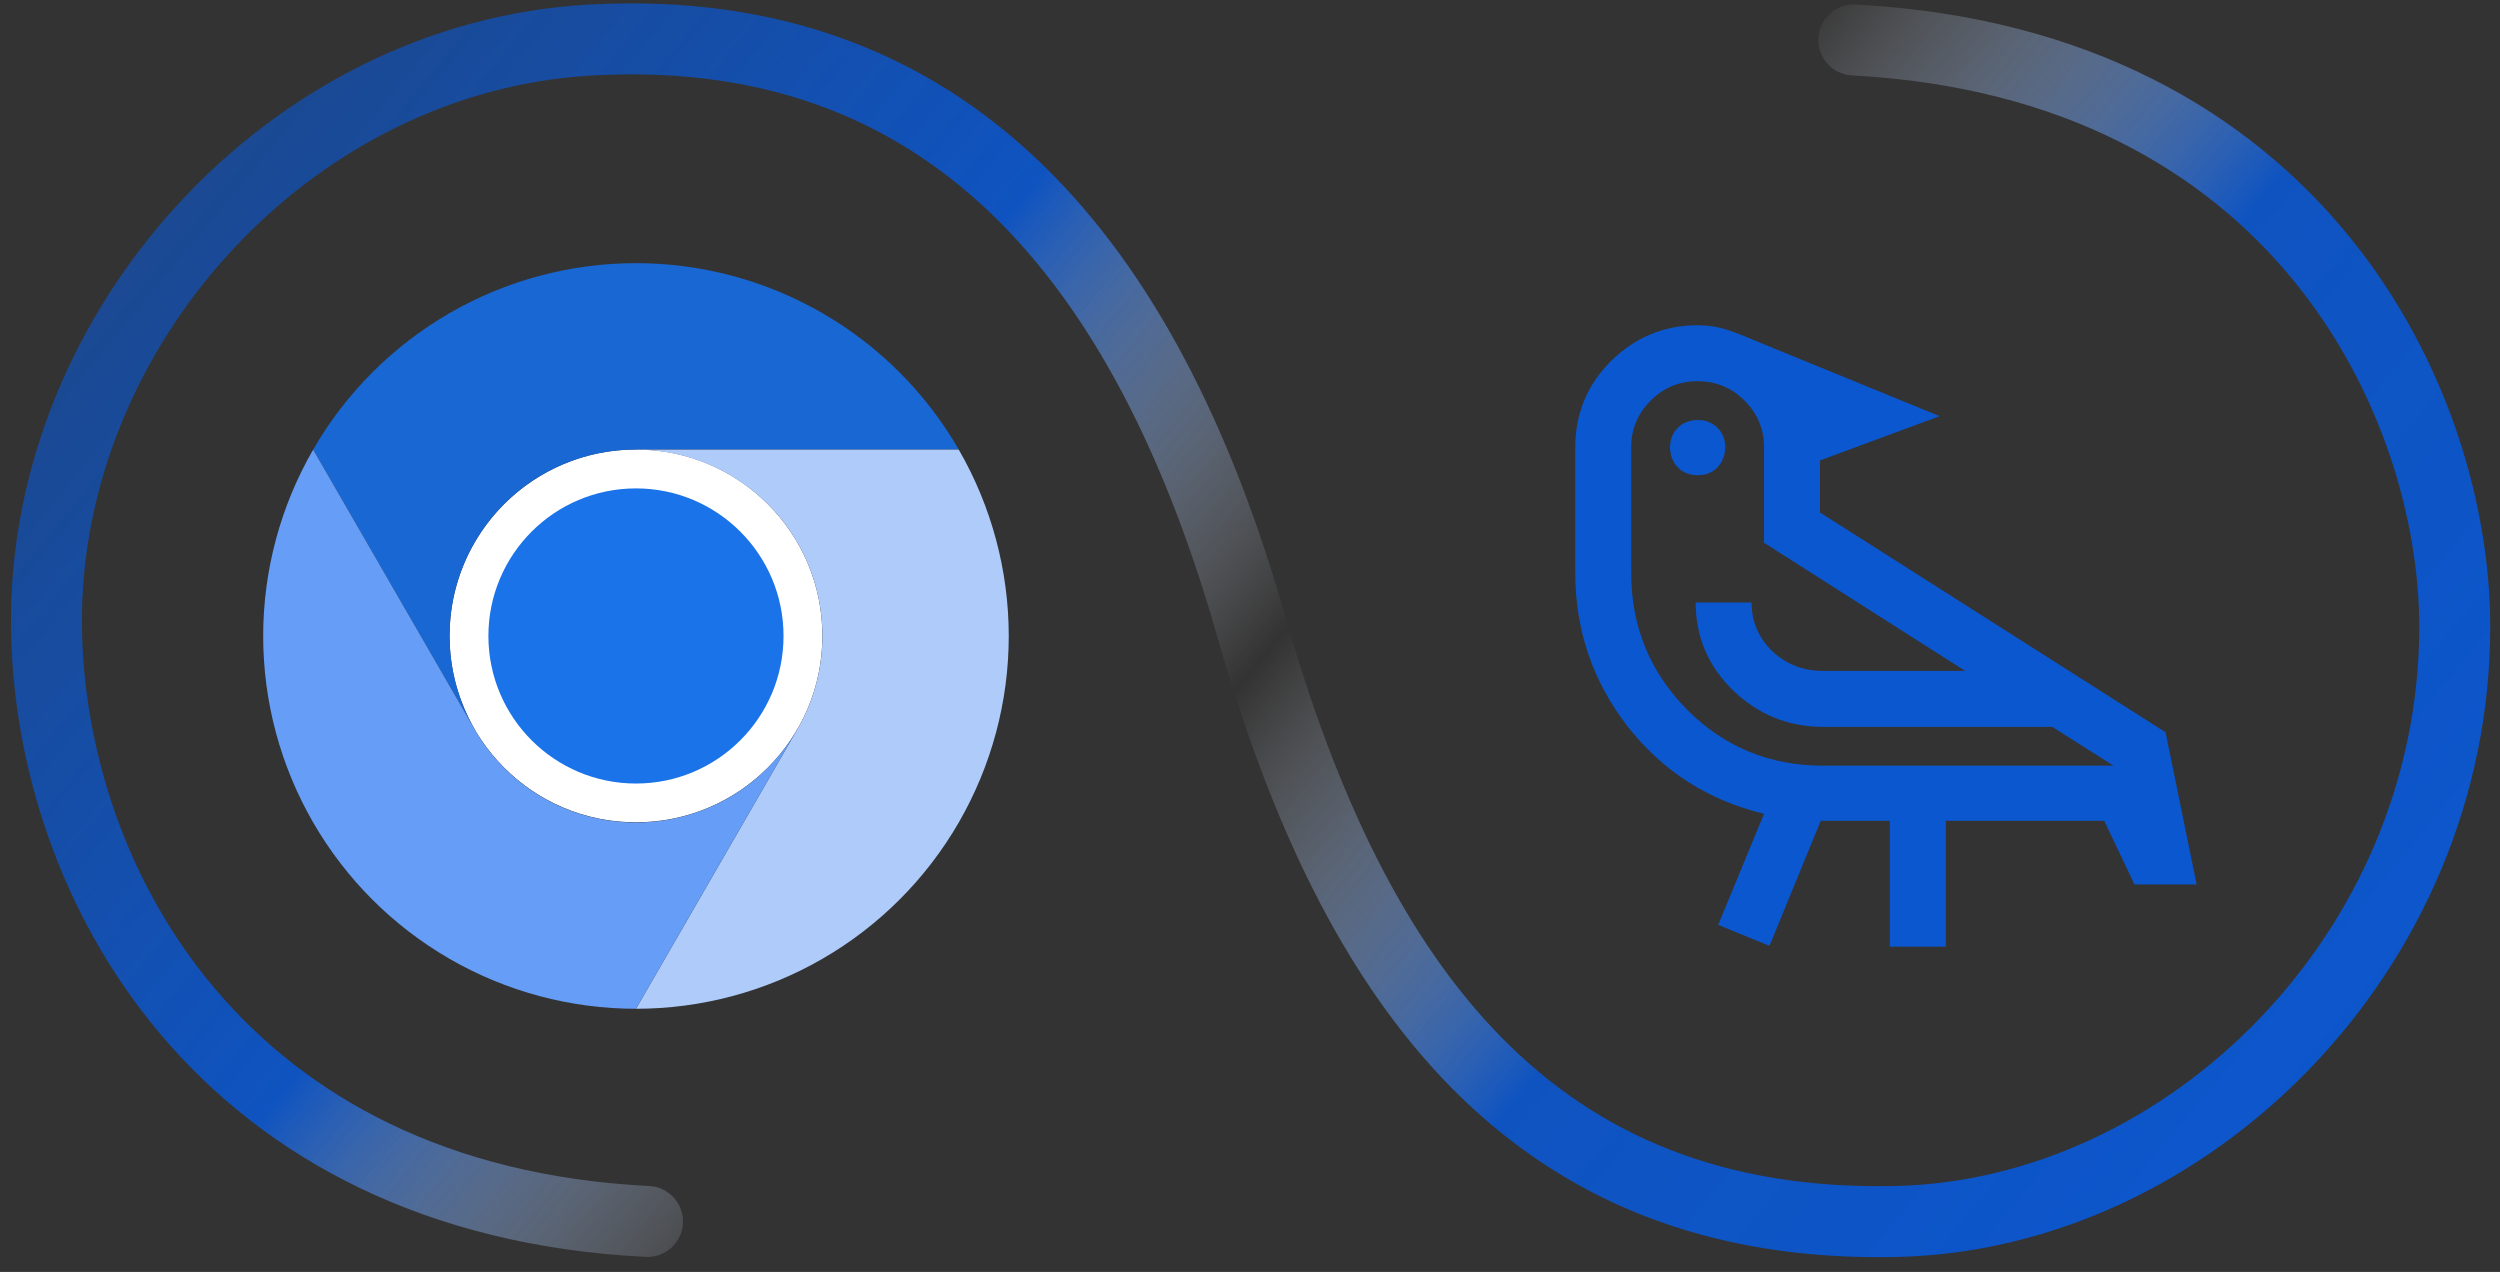 <svg width="114" height="58" viewBox="0 0 114 58" fill="none" xmlns="http://www.w3.org/2000/svg">
<rect x="0" y="0" width="114" height="58" fill="#333333" stroke="none"/>
<g clip-path="url(#clip0_25130_39836)">
<path d="M84.532 1.822C104.89 2.9 111.937 18.451 111.937 28.57C111.937 43.41 99.755 55.391 86.49 55.698C69.905 56.082 61.757 45.012 57.059 28.57C52.67 13.203 44.205 0.884 26.968 1.822C13.153 2.573 1.971 15.046 2.119 28.57C2.248 40.3 10.145 54.738 29.525 55.698" stroke="url(#paint0_linear_25130_39836)" stroke-width="3.236" stroke-linecap="round" stroke-linejoin="round"/>
<g clip-path="url(#clip1_25130_39836)">
<path d="M29 37.496C33.694 37.496 37.5 33.691 37.5 28.996C37.5 24.302 33.694 20.496 29 20.496C24.306 20.496 20.5 24.302 20.5 28.996C20.5 33.691 24.306 37.496 29 37.496Z" fill="white"/>
<path d="M29 20.5H43.72C42.228 17.916 40.083 15.769 37.498 14.277C34.914 12.785 31.983 12 28.999 12C26.015 12 23.083 12.786 20.5 14.278C17.916 15.771 15.77 17.917 14.279 20.502L21.639 33.25L21.645 33.248C20.897 31.957 20.502 30.492 20.5 28.999C20.498 27.507 20.89 26.04 21.636 24.747C22.382 23.454 23.455 22.381 24.748 21.636C26.041 20.89 27.507 20.498 29 20.5V20.5Z" fill="#1967D2"/>
<path d="M29 35.729C32.716 35.729 35.729 32.716 35.729 29C35.729 25.284 32.716 22.271 29 22.271C25.284 22.271 22.271 25.284 22.271 29C22.271 32.716 25.284 35.729 29 35.729Z" fill="#1A73E8"/>
<path d="M36.361 33.252L29.001 46C31.985 46 34.916 45.215 37.5 43.723C40.085 42.231 42.23 40.085 43.722 37.501C45.214 34.917 45.999 31.985 45.999 29.001C45.998 26.017 45.212 23.086 43.719 20.502H28.999L28.998 20.509C30.49 20.506 31.957 20.896 33.25 21.641C34.544 22.386 35.618 23.459 36.364 24.751C37.111 26.043 37.504 27.51 37.503 29.002C37.503 30.494 37.108 31.96 36.361 33.252V33.252Z" fill="#AECBFA"/>
<path d="M21.64 33.252L14.279 20.504C12.787 23.088 12.001 26.02 12.001 29.003C12.001 31.988 12.787 34.919 14.279 37.503C15.771 40.087 17.917 42.233 20.502 43.724C23.086 45.216 26.018 46.001 29.002 46L36.362 33.252L36.357 33.247C35.613 34.541 34.541 35.616 33.25 36.364C31.958 37.111 30.492 37.505 29 37.506C27.507 37.506 26.041 37.114 24.749 36.367C23.457 35.62 22.384 34.545 21.64 33.252V33.252Z" fill="#669DF6"/>
</g>
<path d="M80.688 43.131L78.35 42.175L80.44 37.11C77.89 36.496 75.812 35.163 74.206 33.108C72.624 31.054 71.833 28.729 71.833 26.131V20.394C71.833 18.859 72.376 17.549 73.463 16.462C74.572 15.376 75.883 14.833 77.394 14.833C77.89 14.833 78.35 14.904 78.775 15.046C79.2 15.188 79.625 15.353 80.05 15.542L88.444 18.977L82.99 20.996V23.369L98.75 33.392L100.167 40.333H97.333L95.952 37.429H88.727V43.167H86.177V37.429H83.025L80.688 43.131ZM83.131 34.915H96.377L93.579 33.144H83.131C81.549 33.144 80.18 32.589 79.023 31.479C77.89 30.369 77.323 29.035 77.323 27.477H79.873C79.873 28.351 80.192 29.094 80.829 29.708C81.467 30.299 82.234 30.594 83.131 30.594H89.612L80.44 24.75V20.394C80.44 19.567 80.144 18.859 79.554 18.269C78.964 17.678 78.244 17.383 77.394 17.383C76.567 17.383 75.859 17.678 75.269 18.269C74.678 18.859 74.383 19.567 74.383 20.394V26.131C74.383 28.563 75.233 30.641 76.933 32.365C78.633 34.065 80.699 34.915 83.131 34.915ZM77.429 21.669C77.051 21.669 76.744 21.551 76.508 21.315C76.272 21.055 76.154 20.748 76.154 20.394C76.154 20.04 76.272 19.744 76.508 19.508C76.744 19.272 77.051 19.154 77.429 19.154C77.783 19.154 78.079 19.272 78.315 19.508C78.551 19.744 78.669 20.04 78.669 20.394C78.669 20.748 78.551 21.055 78.315 21.315C78.079 21.551 77.783 21.669 77.429 21.669Z" fill="#0B57D0"/>
</g>
<defs>
<linearGradient id="paint0_linear_25130_39836" x1="-1.6" y1="-12.436" x2="110.311" y2="80.15" gradientUnits="userSpaceOnUse">
<stop offset="0.113" stop-color="#0B57D0" stop-opacity="0.557"/>
<stop offset="0.35" stop-color="#0B57D0" stop-opacity="0.9"/>
<stop offset="0.5" stop-color="white" stop-opacity="0"/>
<stop offset="0.65" stop-color="#0B57D0" stop-opacity="0.9"/>
<stop offset="0.909" stop-color="#0B57D0"/>
</linearGradient>
<clipPath id="clip0_25130_39836">
<rect width="114" height="58" fill="white"/>
</clipPath>
<clipPath id="clip1_25130_39836">
<rect width="34" height="34" fill="white" transform="translate(12 12)"/>
</clipPath>
</defs>
</svg>
